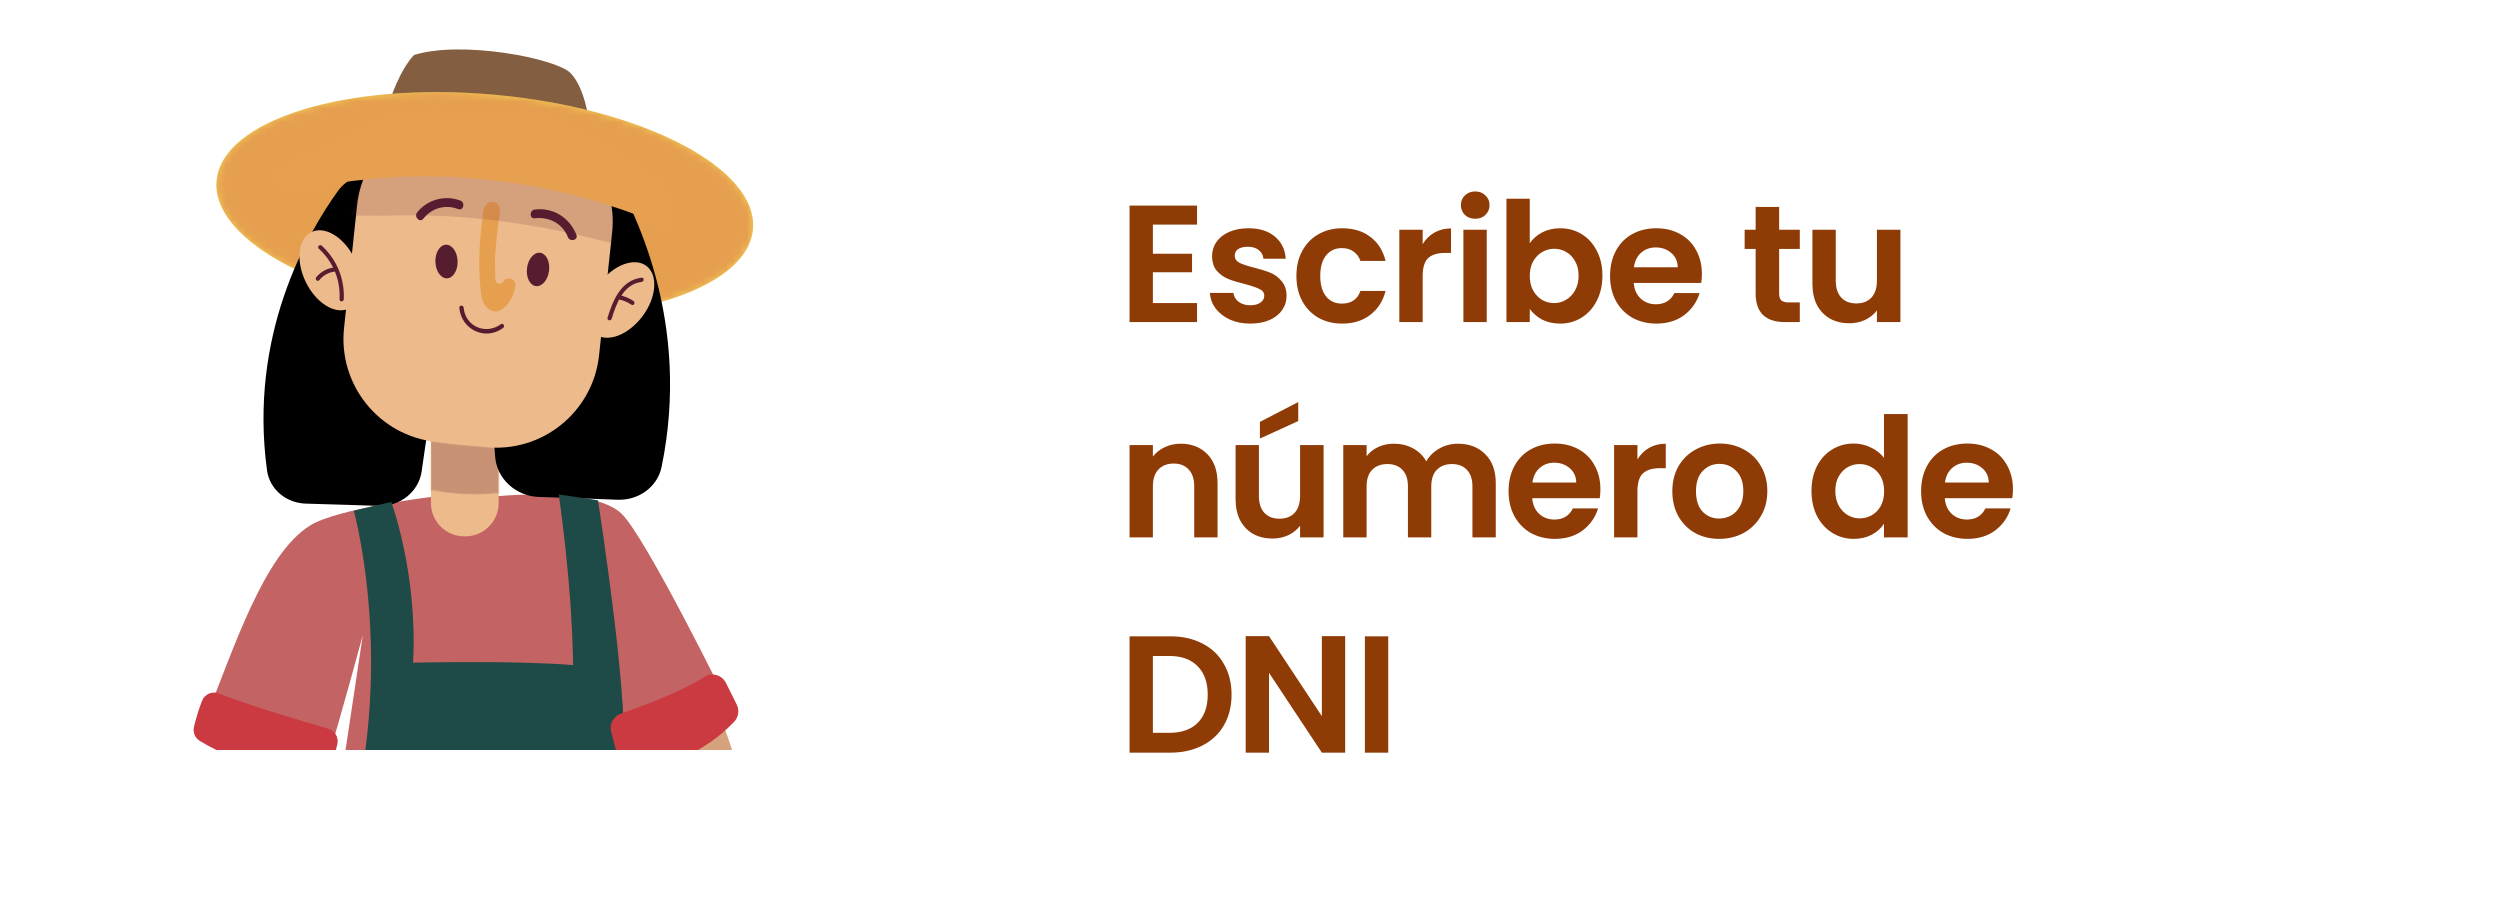 <svg width="360" height="133" viewBox="0 0 360 133" fill="none" xmlns="http://www.w3.org/2000/svg">
<g filter="url(#filter0_d_2994_2123)">
<g clip-path="url(#clip0_2994_2123)">
<g filter="url(#filter1_d_2994_2123)">
<path fill-rule="evenodd" clip-rule="evenodd" d="M29.263 97.248C33.736 86.083 37.978 72.719 44.663 68.545C48.6 66.088 62.228 64.418 62.228 64.418H70.665C70.665 64.418 85.183 62.796 89.465 66.814C92.927 70.065 104.75 94.132 104.75 94.132C104.75 94.132 96.924 102.372 89.465 102.372C89.683 112.363 89.723 121.396 89.723 121.396C89.723 121.396 90.015 122.733 90.49 125.19C78.131 126.222 61.278 126.263 46.869 122.625C47.175 119.041 47.365 116.883 47.385 116.659L52.245 84.332C52.245 84.332 49.177 95.734 46.978 102.935C43.544 102.935 31.951 100.186 29.263 97.241V97.248Z" fill="#C36363"/>
<path fill-rule="evenodd" clip-rule="evenodd" d="M66.857 70.113H67.013C69.66 70.113 71.805 67.968 71.805 65.321V50.274H62.059V65.321C62.059 67.968 64.204 70.113 66.851 70.113H66.857Z" fill="#EDBA8C"/>
<path opacity="0.25" fill-rule="evenodd" clip-rule="evenodd" d="M71.812 63.903C68.568 64.249 65.269 64.1 62.066 63.455V56.376C65.29 56.898 68.547 57.163 71.812 57.177V63.903Z" fill="#561C2F" stroke="#EDBA8C" stroke-width="0.348" stroke-miterlimit="22.93"/>
<path fill-rule="evenodd" clip-rule="evenodd" d="M84.796 10.277C84.796 10.277 84.239 5.492 82.135 3.382C80.025 1.278 66.464 -1.349 59.616 0.802C57.464 3.069 56.086 7.542 56.086 7.542L84.796 10.277Z" fill="#845E40"/>
<path fill-rule="evenodd" clip-rule="evenodd" d="M31.184 18.897C30.39 27.666 47.039 36.333 68.371 38.268C89.703 40.202 107.635 34.657 108.429 25.895C109.223 17.126 92.574 8.458 71.242 6.524C49.91 4.59 31.978 10.135 31.184 18.897Z" fill="#F1D054"/>
<mask id="mask0_2994_2123" style="mask-type:luminance" maskUnits="userSpaceOnUse" x="31" y="6" width="78" height="33">
<path d="M31.184 18.897C30.39 27.666 47.039 36.333 68.371 38.268C89.703 40.202 107.635 34.657 108.429 25.895C109.223 17.126 92.574 8.458 71.242 6.524C49.91 4.59 31.978 10.135 31.184 18.897Z" fill="white"/>
</mask>
<g mask="url(#mask0_2994_2123)">
<path opacity="0.3" fill-rule="evenodd" clip-rule="evenodd" d="M31.184 18.897C30.39 27.666 47.039 36.333 68.371 38.268C89.703 40.202 107.635 34.657 108.429 25.895C109.223 17.126 92.574 8.458 71.242 6.524C49.91 4.59 31.978 10.135 31.184 18.897Z" fill="#CB2E45"/>
</g>
<path fill-rule="evenodd" clip-rule="evenodd" d="M64.076 20.119L54.977 18.058C52.593 17.514 50.078 18.428 48.662 20.385C44.229 26.531 35.782 41.141 38.455 60.634C38.823 63.322 41.19 65.318 44.039 65.403C48.767 65.535 52.132 65.648 54.508 65.73C57.61 65.848 60.319 63.676 60.723 60.727C61.861 52.488 64.39 36.543 68.08 27.47C69.366 24.327 67.472 20.886 64.058 20.123L64.076 20.119Z" fill="black"/>
<path fill-rule="evenodd" clip-rule="evenodd" d="M44.046 33.523C45.539 36.564 48.315 38.254 50.25 37.304C52.184 36.354 52.537 33.123 51.044 30.082C49.55 27.042 46.775 25.352 44.84 26.302C42.906 27.252 42.553 30.483 44.046 33.523Z" fill="#EDBA8C"/>
<path fill-rule="evenodd" clip-rule="evenodd" d="M70.618 14.662L80.559 13.101C83.165 12.687 85.806 13.852 87.188 16.061C91.516 22.994 99.553 39.328 95.27 60.115C94.68 62.982 91.989 64.959 88.916 64.844C83.818 64.646 80.189 64.525 77.625 64.442C74.278 64.344 71.52 61.812 71.298 58.609C70.666 49.659 69.096 32.316 65.778 22.285C64.621 18.809 66.907 15.243 70.637 14.668L70.618 14.662Z" fill="black"/>
<path fill-rule="evenodd" clip-rule="evenodd" d="M49.543 40.114L51.417 22.474C52.285 14.289 59.629 8.357 67.814 9.232L74.9 9.986C83.085 10.854 89.017 18.198 88.142 26.383L86.269 44.023C85.4 52.208 78.056 58.14 69.871 57.265L62.785 56.511C54.6 55.643 48.668 48.299 49.543 40.114Z" fill="#EDBA8C"/>
<path fill-rule="evenodd" clip-rule="evenodd" d="M92.533 38.403C90.511 41.118 87.477 42.279 85.746 40.996C84.015 39.713 84.253 36.469 86.275 33.754C88.298 31.039 91.332 29.879 93.063 31.161C94.787 32.444 94.556 35.688 92.533 38.403Z" fill="#EDBA8C"/>
<path fill-rule="evenodd" clip-rule="evenodd" d="M92.391 33.476C89.73 33.808 88.76 36.591 88.074 38.797C87.959 39.17 87.368 39.014 87.484 38.634C88.271 36.109 89.411 33.238 92.391 32.865C92.778 32.818 92.778 33.422 92.391 33.476Z" fill="#561C2F"/>
<path fill-rule="evenodd" clip-rule="evenodd" d="M90.925 36.761C90.335 36.36 89.703 36.102 89.004 35.973C88.617 35.899 88.78 35.315 89.167 35.383C89.914 35.519 90.606 35.81 91.23 36.231C91.549 36.449 91.251 36.978 90.925 36.754V36.761Z" fill="#561C2F"/>
<path fill-rule="evenodd" clip-rule="evenodd" d="M48.899 35.974C49.034 33.164 47.976 30.591 45.906 28.691C45.614 28.426 46.048 27.992 46.333 28.263C48.512 30.272 49.638 33.021 49.503 35.98C49.482 36.374 48.878 36.374 48.892 35.98L48.899 35.974Z" fill="#561C2F"/>
<path fill-rule="evenodd" clip-rule="evenodd" d="M48.172 31.989C47.29 32.098 46.53 32.546 45.973 33.224C45.722 33.53 45.294 33.096 45.546 32.797C46.211 31.983 47.134 31.507 48.172 31.385C48.559 31.338 48.559 31.948 48.172 31.996V31.989Z" fill="#561C2F"/>
<path fill-rule="evenodd" clip-rule="evenodd" d="M46.869 122.618C46.951 122.632 47.039 122.645 47.127 122.659L47.148 121.824C58.571 93.725 50.949 66.421 50.949 66.421L56.337 65.158C56.337 65.158 60.193 75.577 59.473 88.316C59.473 88.316 73.828 87.963 82.529 88.655C82.373 76.669 80.459 64.086 80.459 64.086L86.106 64.927C86.106 64.927 91.176 97.492 89.466 102.365L89.724 121.39L90.239 123.955H90.253C90.375 124.58 90.524 125.326 90.68 126.168V126.182C93.599 141.609 101.757 191.963 94.834 241.244C83.405 242.079 81.83 241.224 81.83 241.224C81.83 241.224 79.298 178.68 72.07 145.579L50.134 239.839L36.981 238.556C36.981 238.556 44.772 147.106 46.869 122.611V122.618Z" fill="#1E4A47"/>
<mask id="mask1_2994_2123" style="mask-type:luminance" maskUnits="userSpaceOnUse" x="36" y="64" width="62" height="178">
<path d="M46.869 122.618C46.951 122.632 47.039 122.645 47.127 122.659L47.148 121.824C58.571 93.725 50.949 66.421 50.949 66.421L56.337 65.158C56.337 65.158 60.193 75.577 59.473 88.316C59.473 88.316 73.828 87.963 82.529 88.655C82.373 76.669 80.459 64.086 80.459 64.086L86.106 64.927C86.106 64.927 91.176 97.492 89.466 102.365L89.724 121.39L90.239 123.955H90.253C90.375 124.58 90.524 125.326 90.68 126.168V126.182C93.599 141.609 101.757 191.963 94.834 241.244C83.405 242.079 81.83 241.224 81.83 241.224C81.83 241.224 79.298 178.68 72.07 145.579L50.134 239.839L36.981 238.556C36.981 238.556 44.772 147.106 46.869 122.611V122.618Z" fill="white"/>
</mask>
<g mask="url(#mask1_2994_2123)">
<path opacity="0.3" fill-rule="evenodd" clip-rule="evenodd" d="M46.869 122.618C46.951 122.632 47.039 122.645 47.127 122.659L47.148 121.824C58.571 93.725 50.949 66.421 50.949 66.421L56.337 65.158C56.337 65.158 60.193 75.577 59.473 88.316C59.473 88.316 73.828 87.963 82.529 88.655C82.373 76.669 80.459 64.086 80.459 64.086L86.106 64.927C86.106 64.927 91.176 97.492 89.466 102.365L89.724 121.39L90.239 123.955H90.253C90.375 124.58 90.524 125.326 90.68 126.168V126.182C93.599 141.609 101.757 191.963 94.834 241.244C83.405 242.079 81.83 241.224 81.83 241.224C81.83 241.224 79.298 178.68 72.07 145.579L50.134 239.839L36.981 238.556C36.981 238.556 44.772 147.106 46.869 122.611V122.618Z" fill="#1E4A47"/>
</g>
<path fill-rule="evenodd" clip-rule="evenodd" d="M69.185 34.501C68.995 32.417 68.961 30.313 69.083 28.223C69.144 27.198 69.239 26.173 69.375 25.155C69.47 24.408 69.47 23.404 69.776 22.705C70.19 21.754 71.622 21.653 71.907 22.718C72.138 23.567 71.805 24.517 71.717 25.365C71.574 26.845 71.371 28.317 71.303 29.797C71.269 30.517 71.269 31.229 71.316 31.949C71.343 32.39 71.194 33.245 71.527 33.584C71.71 33.768 72.022 33.822 72.239 33.679C72.409 33.571 72.49 33.367 72.633 33.225C72.877 32.967 73.291 32.906 73.624 33.035C74.35 33.326 74.262 33.931 74.119 34.562C73.909 35.471 73.461 36.326 72.803 36.998C72.457 37.351 72.036 37.657 71.547 37.718C70.807 37.813 70.088 37.304 69.721 36.659C69.348 36.007 69.26 35.247 69.192 34.501H69.185Z" fill="#F1D054"/>
<path fill-rule="evenodd" clip-rule="evenodd" d="M75.891 31.48C75.721 32.804 76.298 33.971 77.174 34.08C78.049 34.188 78.898 33.204 79.061 31.881C79.23 30.557 78.653 29.39 77.778 29.281C76.902 29.173 76.054 30.157 75.891 31.48Z" fill="#561C2F"/>
<path fill-rule="evenodd" clip-rule="evenodd" d="M65.894 30.496C65.934 31.833 65.249 32.94 64.367 32.96C63.484 32.987 62.738 31.921 62.697 30.584C62.656 29.247 63.342 28.141 64.224 28.121C65.106 28.093 65.853 29.159 65.894 30.496Z" fill="#561C2F"/>
<path fill-rule="evenodd" clip-rule="evenodd" d="M81.783 27.028C80.995 25.06 79.075 24.062 77.011 24.313C76.204 24.408 76.21 23.146 77.011 23.051C79.685 22.732 82.02 24.232 83.004 26.696C83.31 27.456 82.081 27.782 81.783 27.035V27.028Z" fill="#561C2F"/>
<path fill-rule="evenodd" clip-rule="evenodd" d="M65.969 22.989C64.129 22.277 62.181 22.827 60.96 24.374C60.457 25.012 59.568 24.116 60.064 23.478C61.53 21.612 64.095 20.919 66.301 21.768C67.055 22.06 66.729 23.281 65.962 22.989H65.969Z" fill="#561C2F"/>
<path fill-rule="evenodd" clip-rule="evenodd" d="M31.68 99.372L45.349 104.673C45.016 106.18 44.684 107.686 44.351 109.193C53.65 109.539 62.941 109.96 72.233 110.421C72.993 112.973 73.624 115.566 73.977 118.206C60.566 123.507 45.152 123.541 31.72 118.288C31.232 118.098 30.723 117.881 30.383 117.48C29.942 116.958 29.861 116.225 29.82 115.546C29.48 110.096 30.119 104.591 31.693 99.365L31.68 99.372Z" fill="#EDBA8C"/>
<mask id="mask2_2994_2123" style="mask-type:luminance" maskUnits="userSpaceOnUse" x="29" y="99" width="45" height="24">
<path d="M31.68 99.372L45.349 104.673C45.016 106.18 44.684 107.686 44.351 109.193C53.65 109.539 62.941 109.96 72.233 110.421C72.993 112.973 73.624 115.566 73.977 118.206C60.566 123.507 45.152 123.541 31.72 118.288C31.232 118.098 30.723 117.881 30.383 117.48C29.942 116.958 29.861 116.225 29.82 115.546C29.48 110.096 30.119 104.591 31.693 99.365L31.68 99.372Z" fill="white"/>
</mask>
<g mask="url(#mask2_2994_2123)">
<path opacity="0.2" fill-rule="evenodd" clip-rule="evenodd" d="M31.68 99.372L45.349 104.673C45.016 106.18 44.684 107.686 44.351 109.193C53.65 109.539 62.941 109.96 72.233 110.421C72.993 112.973 73.624 115.566 73.977 118.206C60.566 123.507 45.152 123.541 31.72 118.288C31.232 118.098 30.723 117.881 30.383 117.48C29.942 116.958 29.861 116.225 29.82 115.546C29.48 110.096 30.119 104.591 31.693 99.365L31.68 99.372Z" fill="#CB2E45"/>
</g>
<path fill-rule="evenodd" clip-rule="evenodd" d="M72.443 40.113C69.857 42.007 66.416 40.337 66.138 37.195C66.104 36.788 66.735 36.794 66.769 37.195C67.006 39.91 69.966 41.145 72.124 39.564C72.457 39.319 72.769 39.869 72.443 40.113Z" fill="#561C2F"/>
<path opacity="0.16" fill-rule="evenodd" clip-rule="evenodd" d="M88.257 27.951C87.809 27.836 87.368 27.72 86.927 27.605C80.88 26.044 74.676 24.91 68.459 24.32C64.163 23.913 59.88 23.804 55.604 23.94C53.921 23.92 52.252 23.92 50.609 23.94C50.609 23.94 52.245 17.465 53.663 15.456C65.093 14.845 77.113 16.23 87.606 20.512C88.162 22.358 88.366 24.34 88.149 26.377L88.257 27.944V27.951Z" fill="#561C2F"/>
<path fill-rule="evenodd" clip-rule="evenodd" d="M49.489 13.209L57.613 9.015C60.735 8.96 63.864 8.947 66.986 8.994C71.052 9.055 75.056 9.198 79.088 9.673L79.706 9.911L85.678 13.216L93.565 18.171C93.565 18.171 96.035 19.942 96.035 21.232L96.877 26.064C96.877 26.064 74.106 14.18 45.641 19.772C29.27 20.451 49.503 13.209 49.503 13.209H49.489Z" fill="#E6A050"/>
<path fill-rule="evenodd" clip-rule="evenodd" d="M104.03 96.997C106.338 102.739 107.661 108.881 107.926 115.064C107.953 115.655 107.96 116.293 107.641 116.795C107.37 117.229 106.901 117.494 106.447 117.725C99.408 121.308 91.047 120.569 83.194 119.734C82.203 119.625 71.031 118.146 71.065 117.698C71.249 115.193 71.642 112.709 72.233 110.266C76.386 109.166 80.635 109.078 84.911 108.705C87.354 108.494 89.818 108.162 92.255 107.972C92.18 106.288 92.099 104.605 92.024 102.922L104.03 96.99V96.997Z" fill="#EDBA8C"/>
<path opacity="0.15" fill-rule="evenodd" clip-rule="evenodd" d="M31.68 99.372L45.349 104.673C45.078 105.915 44.799 107.157 44.521 108.399C43.659 108.474 42.797 108.508 41.935 108.514C37.944 108.548 33.947 108.223 30.003 107.571C30.316 104.795 30.865 102.046 31.673 99.372H31.68Z" fill="#561C2F"/>
<path opacity="0.15" fill-rule="evenodd" clip-rule="evenodd" d="M92.167 106.119C92.12 105.053 92.072 103.987 92.018 102.929L104.024 96.997C104.839 99.019 105.524 101.089 106.087 103.2C101.703 105.399 96.898 106.661 92.167 106.125V106.119Z" fill="#561C2F"/>
<path fill-rule="evenodd" clip-rule="evenodd" d="M47.276 97.832C43.679 96.786 35.216 94.268 31.551 92.755C30.573 92.347 29.46 92.843 29.087 93.827C28.51 95.347 28.15 96.651 27.94 97.553C27.75 98.347 28.096 99.169 28.802 99.589C31.496 101.191 38.643 104.944 45.987 104.578C46.801 104.537 47.514 103.994 47.738 103.207C48.118 101.863 48.389 100.825 48.566 100.051C48.797 99.08 48.227 98.11 47.27 97.832H47.276Z" fill="#CA4040"/>
<path fill-rule="evenodd" clip-rule="evenodd" d="M104.533 91.228L106.08 94.336C106.488 95.151 106.352 96.128 105.728 96.793C103.766 98.877 98.927 103.078 91.298 103.669C90.246 103.75 89.289 103.058 89.018 102.04C88.57 100.35 88.244 99.148 88.013 98.3C87.708 97.194 88.305 96.046 89.391 95.666C92.425 94.601 98.269 92.422 101.404 90.373C102.49 89.66 103.956 90.067 104.533 91.234V91.228Z" fill="#CA4040"/>
<path opacity="0.3" fill-rule="evenodd" clip-rule="evenodd" d="M47.276 97.832C43.679 96.786 35.216 94.268 31.551 92.755C30.573 92.347 29.46 92.843 29.087 93.827C28.51 95.347 28.15 96.651 27.94 97.553C27.75 98.347 28.096 99.169 28.802 99.589C31.496 101.191 38.643 104.944 45.987 104.578C46.801 104.537 47.514 103.994 47.738 103.207C48.118 101.863 48.389 100.825 48.566 100.051C48.797 99.08 48.227 98.11 47.27 97.832H47.276Z" fill="#CB2E45"/>
<path opacity="0.3" fill-rule="evenodd" clip-rule="evenodd" d="M104.533 91.228L106.08 94.336C106.488 95.151 106.352 96.128 105.728 96.793C103.766 98.877 98.927 103.078 91.298 103.669C90.246 103.75 89.289 103.058 89.018 102.04C88.57 100.35 88.244 99.148 88.013 98.3C87.708 97.194 88.305 96.046 89.391 95.666C92.425 94.601 98.269 92.422 101.404 90.373C102.49 89.66 103.956 90.067 104.533 91.234V91.228Z" fill="#CB2E45"/>
<path opacity="0.3" fill-rule="evenodd" clip-rule="evenodd" d="M69.185 34.501C68.995 32.417 68.961 30.313 69.083 28.223C69.144 27.198 69.239 26.173 69.375 25.155C69.47 24.408 69.47 23.404 69.776 22.705C70.19 21.754 71.622 21.653 71.907 22.718C72.138 23.567 71.805 24.517 71.717 25.365C71.574 26.845 71.371 28.317 71.303 29.797C71.269 30.517 71.269 31.229 71.316 31.949C71.343 32.39 71.194 33.245 71.527 33.584C71.71 33.768 72.022 33.822 72.239 33.679C72.409 33.571 72.49 33.367 72.633 33.225C72.877 32.967 73.291 32.906 73.624 33.035C74.35 33.326 74.262 33.931 74.119 34.562C73.909 35.471 73.461 36.326 72.803 36.998C72.457 37.351 72.036 37.657 71.547 37.718C70.807 37.813 70.088 37.304 69.721 36.659C69.348 36.007 69.26 35.247 69.192 34.501H69.185Z" fill="#CB2E45"/>
</g>
</g>
<path d="M168.304 18.855C152.749 19.361 136.963 31.351 121.6 44.409L151.939 64.21C151.627 41.484 156.409 33.533 168.304 18.855Z" fill="white"/>
<rect x="144.099" width="199.901" height="125" rx="16" fill="white"/>
<path d="M166.016 28.342V32.542H171.656V35.206H166.016V39.646H172.376V42.382H162.656V25.606H172.376V28.342H166.016ZM180.037 42.598C178.949 42.598 177.973 42.406 177.109 42.022C176.245 41.622 175.557 41.086 175.045 40.414C174.549 39.742 174.277 38.998 174.229 38.182H177.613C177.677 38.694 177.925 39.118 178.357 39.454C178.805 39.79 179.357 39.958 180.013 39.958C180.653 39.958 181.149 39.83 181.501 39.574C181.869 39.318 182.053 38.99 182.053 38.59C182.053 38.158 181.829 37.838 181.381 37.63C180.949 37.406 180.253 37.166 179.293 36.91C178.301 36.67 177.485 36.422 176.845 36.166C176.221 35.91 175.677 35.518 175.213 34.99C174.765 34.462 174.541 33.75 174.541 32.854C174.541 32.118 174.749 31.446 175.165 30.838C175.597 30.23 176.205 29.75 176.989 29.398C177.789 29.046 178.725 28.87 179.797 28.87C181.381 28.87 182.645 29.27 183.589 30.07C184.533 30.854 185.053 31.918 185.149 33.262H181.933C181.885 32.734 181.661 32.318 181.261 32.014C180.877 31.694 180.357 31.534 179.701 31.534C179.093 31.534 178.621 31.646 178.285 31.87C177.965 32.094 177.805 32.406 177.805 32.806C177.805 33.254 178.029 33.598 178.477 33.838C178.925 34.062 179.621 34.294 180.565 34.534C181.525 34.774 182.317 35.022 182.941 35.278C183.565 35.534 184.101 35.934 184.549 36.478C185.013 37.006 185.253 37.71 185.269 38.59C185.269 39.358 185.053 40.046 184.621 40.654C184.205 41.262 183.597 41.742 182.797 42.094C182.013 42.43 181.093 42.598 180.037 42.598ZM186.683 35.734C186.683 34.358 186.963 33.158 187.523 32.134C188.083 31.094 188.859 30.294 189.851 29.734C190.843 29.158 191.979 28.87 193.259 28.87C194.907 28.87 196.267 29.286 197.339 30.118C198.427 30.934 199.155 32.086 199.523 33.574H195.899C195.707 32.998 195.379 32.55 194.915 32.23C194.467 31.894 193.907 31.726 193.235 31.726C192.275 31.726 191.515 32.078 190.955 32.782C190.395 33.47 190.115 34.454 190.115 35.734C190.115 36.998 190.395 37.982 190.955 38.686C191.515 39.374 192.275 39.718 193.235 39.718C194.595 39.718 195.483 39.11 195.899 37.894H199.523C199.155 39.334 198.427 40.478 197.339 41.326C196.251 42.174 194.891 42.598 193.259 42.598C191.979 42.598 190.843 42.318 189.851 41.758C188.859 41.182 188.083 40.382 187.523 39.358C186.963 38.318 186.683 37.11 186.683 35.734ZM204.865 31.15C205.297 30.446 205.857 29.894 206.545 29.494C207.249 29.094 208.049 28.894 208.945 28.894V32.422H208.057C207.001 32.422 206.201 32.67 205.657 33.166C205.129 33.662 204.865 34.526 204.865 35.758V42.382H201.505V29.086H204.865V31.15ZM212.432 27.502C211.84 27.502 211.344 27.318 210.944 26.95C210.56 26.566 210.368 26.094 210.368 25.534C210.368 24.974 210.56 24.51 210.944 24.142C211.344 23.758 211.84 23.566 212.432 23.566C213.024 23.566 213.512 23.758 213.896 24.142C214.296 24.51 214.496 24.974 214.496 25.534C214.496 26.094 214.296 26.566 213.896 26.95C213.512 27.318 213.024 27.502 212.432 27.502ZM214.088 29.086V42.382H210.728V29.086H214.088ZM220.287 31.03C220.719 30.39 221.311 29.87 222.063 29.47C222.831 29.07 223.703 28.87 224.679 28.87C225.815 28.87 226.839 29.15 227.751 29.71C228.679 30.27 229.407 31.07 229.935 32.11C230.479 33.134 230.751 34.326 230.751 35.686C230.751 37.046 230.479 38.254 229.935 39.31C229.407 40.35 228.679 41.158 227.751 41.734C226.839 42.31 225.815 42.598 224.679 42.598C223.687 42.598 222.815 42.406 222.063 42.022C221.327 41.622 220.735 41.11 220.287 40.486V42.382H216.927V24.622H220.287V31.03ZM227.319 35.686C227.319 34.886 227.151 34.198 226.815 33.622C226.495 33.03 226.063 32.582 225.519 32.278C224.991 31.974 224.415 31.822 223.791 31.822C223.183 31.822 222.607 31.982 222.063 32.302C221.535 32.606 221.103 33.054 220.767 33.646C220.447 34.238 220.287 34.934 220.287 35.734C220.287 36.534 220.447 37.23 220.767 37.822C221.103 38.414 221.535 38.87 222.063 39.19C222.607 39.494 223.183 39.646 223.791 39.646C224.415 39.646 224.991 39.486 225.519 39.166C226.063 38.846 226.495 38.39 226.815 37.798C227.151 37.206 227.319 36.502 227.319 35.686ZM245.073 35.446C245.073 35.926 245.041 36.358 244.977 36.742H235.257C235.337 37.702 235.673 38.454 236.265 38.998C236.857 39.542 237.585 39.814 238.449 39.814C239.697 39.814 240.585 39.278 241.113 38.206H244.737C244.353 39.486 243.617 40.542 242.529 41.374C241.441 42.19 240.105 42.598 238.521 42.598C237.241 42.598 236.089 42.318 235.065 41.758C234.057 41.182 233.265 40.374 232.689 39.334C232.129 38.294 231.849 37.094 231.849 35.734C231.849 34.358 232.129 33.15 232.689 32.11C233.249 31.07 234.033 30.27 235.041 29.71C236.049 29.15 237.209 28.87 238.521 28.87C239.785 28.87 240.913 29.142 241.905 29.686C242.913 30.23 243.689 31.006 244.233 32.014C244.793 33.006 245.073 34.15 245.073 35.446ZM241.593 34.486C241.577 33.622 241.265 32.934 240.657 32.422C240.049 31.894 239.305 31.63 238.425 31.63C237.593 31.63 236.889 31.886 236.313 32.398C235.753 32.894 235.409 33.59 235.281 34.486H241.593ZM256.196 31.846V38.278C256.196 38.726 256.3 39.054 256.508 39.262C256.732 39.454 257.1 39.55 257.612 39.55H259.172V42.382H257.06C254.228 42.382 252.812 41.006 252.812 38.254V31.846H251.228V29.086H252.812V25.798H256.196V29.086H259.172V31.846H256.196ZM273.661 29.086V42.382H270.277V40.702C269.845 41.278 269.277 41.734 268.573 42.07C267.885 42.39 267.133 42.55 266.317 42.55C265.277 42.55 264.357 42.334 263.557 41.902C262.757 41.454 262.125 40.806 261.661 39.958C261.213 39.094 260.989 38.07 260.989 36.886V29.086H264.349V36.406C264.349 37.462 264.613 38.278 265.141 38.854C265.669 39.414 266.389 39.694 267.301 39.694C268.229 39.694 268.957 39.414 269.485 38.854C270.013 38.278 270.277 37.462 270.277 36.406V29.086H273.661ZM170.024 59.894C171.608 59.894 172.888 60.398 173.864 61.406C174.84 62.398 175.328 63.79 175.328 65.582V73.382H171.968V66.038C171.968 64.982 171.704 64.174 171.176 63.614C170.648 63.038 169.928 62.75 169.016 62.75C168.088 62.75 167.352 63.038 166.808 63.614C166.28 64.174 166.016 64.982 166.016 66.038V73.382H162.656V60.086H166.016V61.742C166.464 61.166 167.032 60.718 167.72 60.398C168.424 60.062 169.192 59.894 170.024 59.894ZM190.595 60.086V73.382H187.211V71.702C186.779 72.278 186.211 72.734 185.507 73.07C184.819 73.39 184.067 73.55 183.251 73.55C182.211 73.55 181.291 73.334 180.491 72.902C179.691 72.454 179.059 71.806 178.595 70.958C178.147 70.094 177.923 69.07 177.923 67.886V60.086H181.283V67.406C181.283 68.462 181.547 69.278 182.075 69.854C182.603 70.414 183.323 70.694 184.235 70.694C185.163 70.694 185.891 70.414 186.419 69.854C186.947 69.278 187.211 68.462 187.211 67.406V60.086H190.595ZM186.947 56.63L181.427 59.15V56.75L186.947 53.894V56.63ZM209.942 59.894C211.574 59.894 212.886 60.398 213.878 61.406C214.886 62.398 215.39 63.79 215.39 65.582V73.382H212.03V66.038C212.03 64.998 211.766 64.206 211.238 63.662C210.71 63.102 209.99 62.822 209.078 62.822C208.166 62.822 207.438 63.102 206.894 63.662C206.366 64.206 206.102 64.998 206.102 66.038V73.382H202.742V66.038C202.742 64.998 202.478 64.206 201.95 63.662C201.422 63.102 200.702 62.822 199.79 62.822C198.862 62.822 198.126 63.102 197.582 63.662C197.054 64.206 196.79 64.998 196.79 66.038V73.382H193.43V60.086H196.79V61.694C197.222 61.134 197.774 60.694 198.446 60.374C199.134 60.054 199.886 59.894 200.702 59.894C201.742 59.894 202.67 60.118 203.486 60.566C204.302 60.998 204.934 61.622 205.382 62.438C205.814 61.67 206.438 61.054 207.254 60.59C208.086 60.126 208.982 59.894 209.942 59.894ZM230.458 66.446C230.458 66.926 230.426 67.358 230.362 67.742H220.642C220.722 68.702 221.058 69.454 221.65 69.998C222.242 70.542 222.97 70.814 223.834 70.814C225.082 70.814 225.97 70.278 226.498 69.206H230.122C229.738 70.486 229.002 71.542 227.914 72.374C226.826 73.19 225.49 73.598 223.906 73.598C222.626 73.598 221.474 73.318 220.45 72.758C219.442 72.182 218.65 71.374 218.074 70.334C217.514 69.294 217.234 68.094 217.234 66.734C217.234 65.358 217.514 64.15 218.074 63.11C218.634 62.07 219.418 61.27 220.426 60.71C221.434 60.15 222.594 59.87 223.906 59.87C225.17 59.87 226.298 60.142 227.29 60.686C228.298 61.23 229.074 62.006 229.618 63.014C230.178 64.006 230.458 65.15 230.458 66.446ZM226.978 65.486C226.962 64.622 226.65 63.934 226.042 63.422C225.434 62.894 224.69 62.63 223.81 62.63C222.978 62.63 222.274 62.886 221.698 63.398C221.138 63.894 220.794 64.59 220.666 65.486H226.978ZM235.791 62.15C236.223 61.446 236.783 60.894 237.471 60.494C238.175 60.094 238.975 59.894 239.871 59.894V63.422H238.983C237.927 63.422 237.127 63.67 236.583 64.166C236.055 64.662 235.791 65.526 235.791 66.758V73.382H232.431V60.086H235.791V62.15ZM247.558 73.598C246.278 73.598 245.126 73.318 244.102 72.758C243.078 72.182 242.27 71.374 241.678 70.334C241.102 69.294 240.814 68.094 240.814 66.734C240.814 65.374 241.11 64.174 241.702 63.134C242.31 62.094 243.134 61.294 244.174 60.734C245.214 60.158 246.374 59.87 247.654 59.87C248.934 59.87 250.094 60.158 251.134 60.734C252.174 61.294 252.99 62.094 253.582 63.134C254.19 64.174 254.494 65.374 254.494 66.734C254.494 68.094 254.182 69.294 253.558 70.334C252.95 71.374 252.118 72.182 251.062 72.758C250.022 73.318 248.854 73.598 247.558 73.598ZM247.558 70.67C248.166 70.67 248.734 70.526 249.262 70.238C249.806 69.934 250.238 69.486 250.558 68.894C250.878 68.302 251.038 67.582 251.038 66.734C251.038 65.47 250.702 64.502 250.03 63.83C249.374 63.142 248.566 62.798 247.606 62.798C246.646 62.798 245.838 63.142 245.182 63.83C244.542 64.502 244.222 65.47 244.222 66.734C244.222 67.998 244.534 68.974 245.158 69.662C245.798 70.334 246.598 70.67 247.558 70.67ZM260.853 66.686C260.853 65.342 261.117 64.15 261.645 63.11C262.189 62.07 262.925 61.27 263.853 60.71C264.781 60.15 265.813 59.87 266.949 59.87C267.813 59.87 268.637 60.062 269.421 60.446C270.205 60.814 270.829 61.31 271.293 61.934V55.622H274.701V73.382H271.293V71.414C270.877 72.07 270.293 72.598 269.541 72.998C268.789 73.398 267.917 73.598 266.925 73.598C265.805 73.598 264.781 73.31 263.853 72.734C262.925 72.158 262.189 71.35 261.645 70.31C261.117 69.254 260.853 68.046 260.853 66.686ZM271.317 66.734C271.317 65.918 271.157 65.222 270.837 64.646C270.517 64.054 270.085 63.606 269.541 63.302C268.997 62.982 268.413 62.822 267.789 62.822C267.165 62.822 266.589 62.974 266.061 63.278C265.533 63.582 265.101 64.03 264.765 64.622C264.445 65.198 264.285 65.886 264.285 66.686C264.285 67.486 264.445 68.19 264.765 68.798C265.101 69.39 265.533 69.846 266.061 70.166C266.605 70.486 267.181 70.646 267.789 70.646C268.413 70.646 268.997 70.494 269.541 70.19C270.085 69.87 270.517 69.422 270.837 68.846C271.157 68.254 271.317 67.55 271.317 66.734ZM289.863 66.446C289.863 66.926 289.831 67.358 289.767 67.742H280.047C280.127 68.702 280.463 69.454 281.055 69.998C281.647 70.542 282.375 70.814 283.239 70.814C284.487 70.814 285.375 70.278 285.903 69.206H289.527C289.143 70.486 288.407 71.542 287.319 72.374C286.231 73.19 284.895 73.598 283.311 73.598C282.031 73.598 280.879 73.318 279.855 72.758C278.847 72.182 278.055 71.374 277.479 70.334C276.919 69.294 276.639 68.094 276.639 66.734C276.639 65.358 276.919 64.15 277.479 63.11C278.039 62.07 278.823 61.27 279.831 60.71C280.839 60.15 281.999 59.87 283.311 59.87C284.575 59.87 285.703 60.142 286.695 60.686C287.703 61.23 288.479 62.006 289.023 63.014C289.583 64.006 289.863 65.15 289.863 66.446ZM286.383 65.486C286.367 64.622 286.055 63.934 285.447 63.422C284.839 62.894 284.095 62.63 283.215 62.63C282.383 62.63 281.679 62.886 281.103 63.398C280.543 63.894 280.199 64.59 280.071 65.486H286.383ZM168.512 87.63C170.272 87.63 171.816 87.974 173.144 88.662C174.488 89.35 175.52 90.334 176.24 91.614C176.976 92.878 177.344 94.35 177.344 96.03C177.344 97.71 176.976 99.182 176.24 100.446C175.52 101.694 174.488 102.662 173.144 103.35C171.816 104.038 170.272 104.382 168.512 104.382H162.656V87.63H168.512ZM168.392 101.526C170.152 101.526 171.512 101.046 172.472 100.086C173.432 99.126 173.912 97.774 173.912 96.03C173.912 94.286 173.432 92.926 172.472 91.95C171.512 90.958 170.152 90.462 168.392 90.462H166.016V101.526H168.392ZM193.707 104.382H190.347L182.739 92.886V104.382H179.379V87.606H182.739L190.347 99.126V87.606H193.707V104.382ZM199.907 87.63V104.382H196.547V87.63H199.907Z" fill="#8F3B06"/>
</g>
<defs>
<filter id="filter0_d_2994_2123" x="-4" y="0" width="368" height="133" filterUnits="userSpaceOnUse" color-interpolation-filters="sRGB">
<feFlood flood-opacity="0" result="BackgroundImageFix"/>
<feColorMatrix in="SourceAlpha" type="matrix" values="0 0 0 0 0 0 0 0 0 0 0 0 0 0 0 0 0 0 127 0" result="hardAlpha"/>
<feOffset dy="4"/>
<feGaussianBlur stdDeviation="2"/>
<feComposite in2="hardAlpha" operator="out"/>
<feColorMatrix type="matrix" values="0 0 0 0 0 0 0 0 0 0 0 0 0 0 0 0 0 0 0.25 0"/>
<feBlend mode="normal" in2="BackgroundImageFix" result="effect1_dropShadow_2994_2123"/>
<feBlend mode="normal" in="SourceGraphic" in2="effect1_dropShadow_2994_2123" result="shape"/>
</filter>
<filter id="filter1_d_2994_2123" x="12.881" y="0" width="106.238" height="257.697" filterUnits="userSpaceOnUse" color-interpolation-filters="sRGB">
<feFlood flood-opacity="0" result="BackgroundImageFix"/>
<feColorMatrix in="SourceAlpha" type="matrix" values="0 0 0 0 0 0 0 0 0 0 0 0 0 0 0 0 0 0 127 0" result="hardAlpha"/>
<feOffset dy="3.119"/>
<feGaussianBlur stdDeviation="1.559"/>
<feComposite in2="hardAlpha" operator="out"/>
<feColorMatrix type="matrix" values="0 0 0 0 0 0 0 0 0 0 0 0 0 0 0 0 0 0 0.25 0"/>
<feBlend mode="normal" in2="BackgroundImageFix" result="effect1_dropShadow_2994_2123"/>
<feBlend mode="normal" in="SourceGraphic" in2="effect1_dropShadow_2994_2123" result="shape"/>
</filter>
<clipPath id="clip0_2994_2123">
<rect width="100" height="104" fill="white" transform="matrix(-1 0 0 1 116 0)"/>
</clipPath>
</defs>
</svg>
